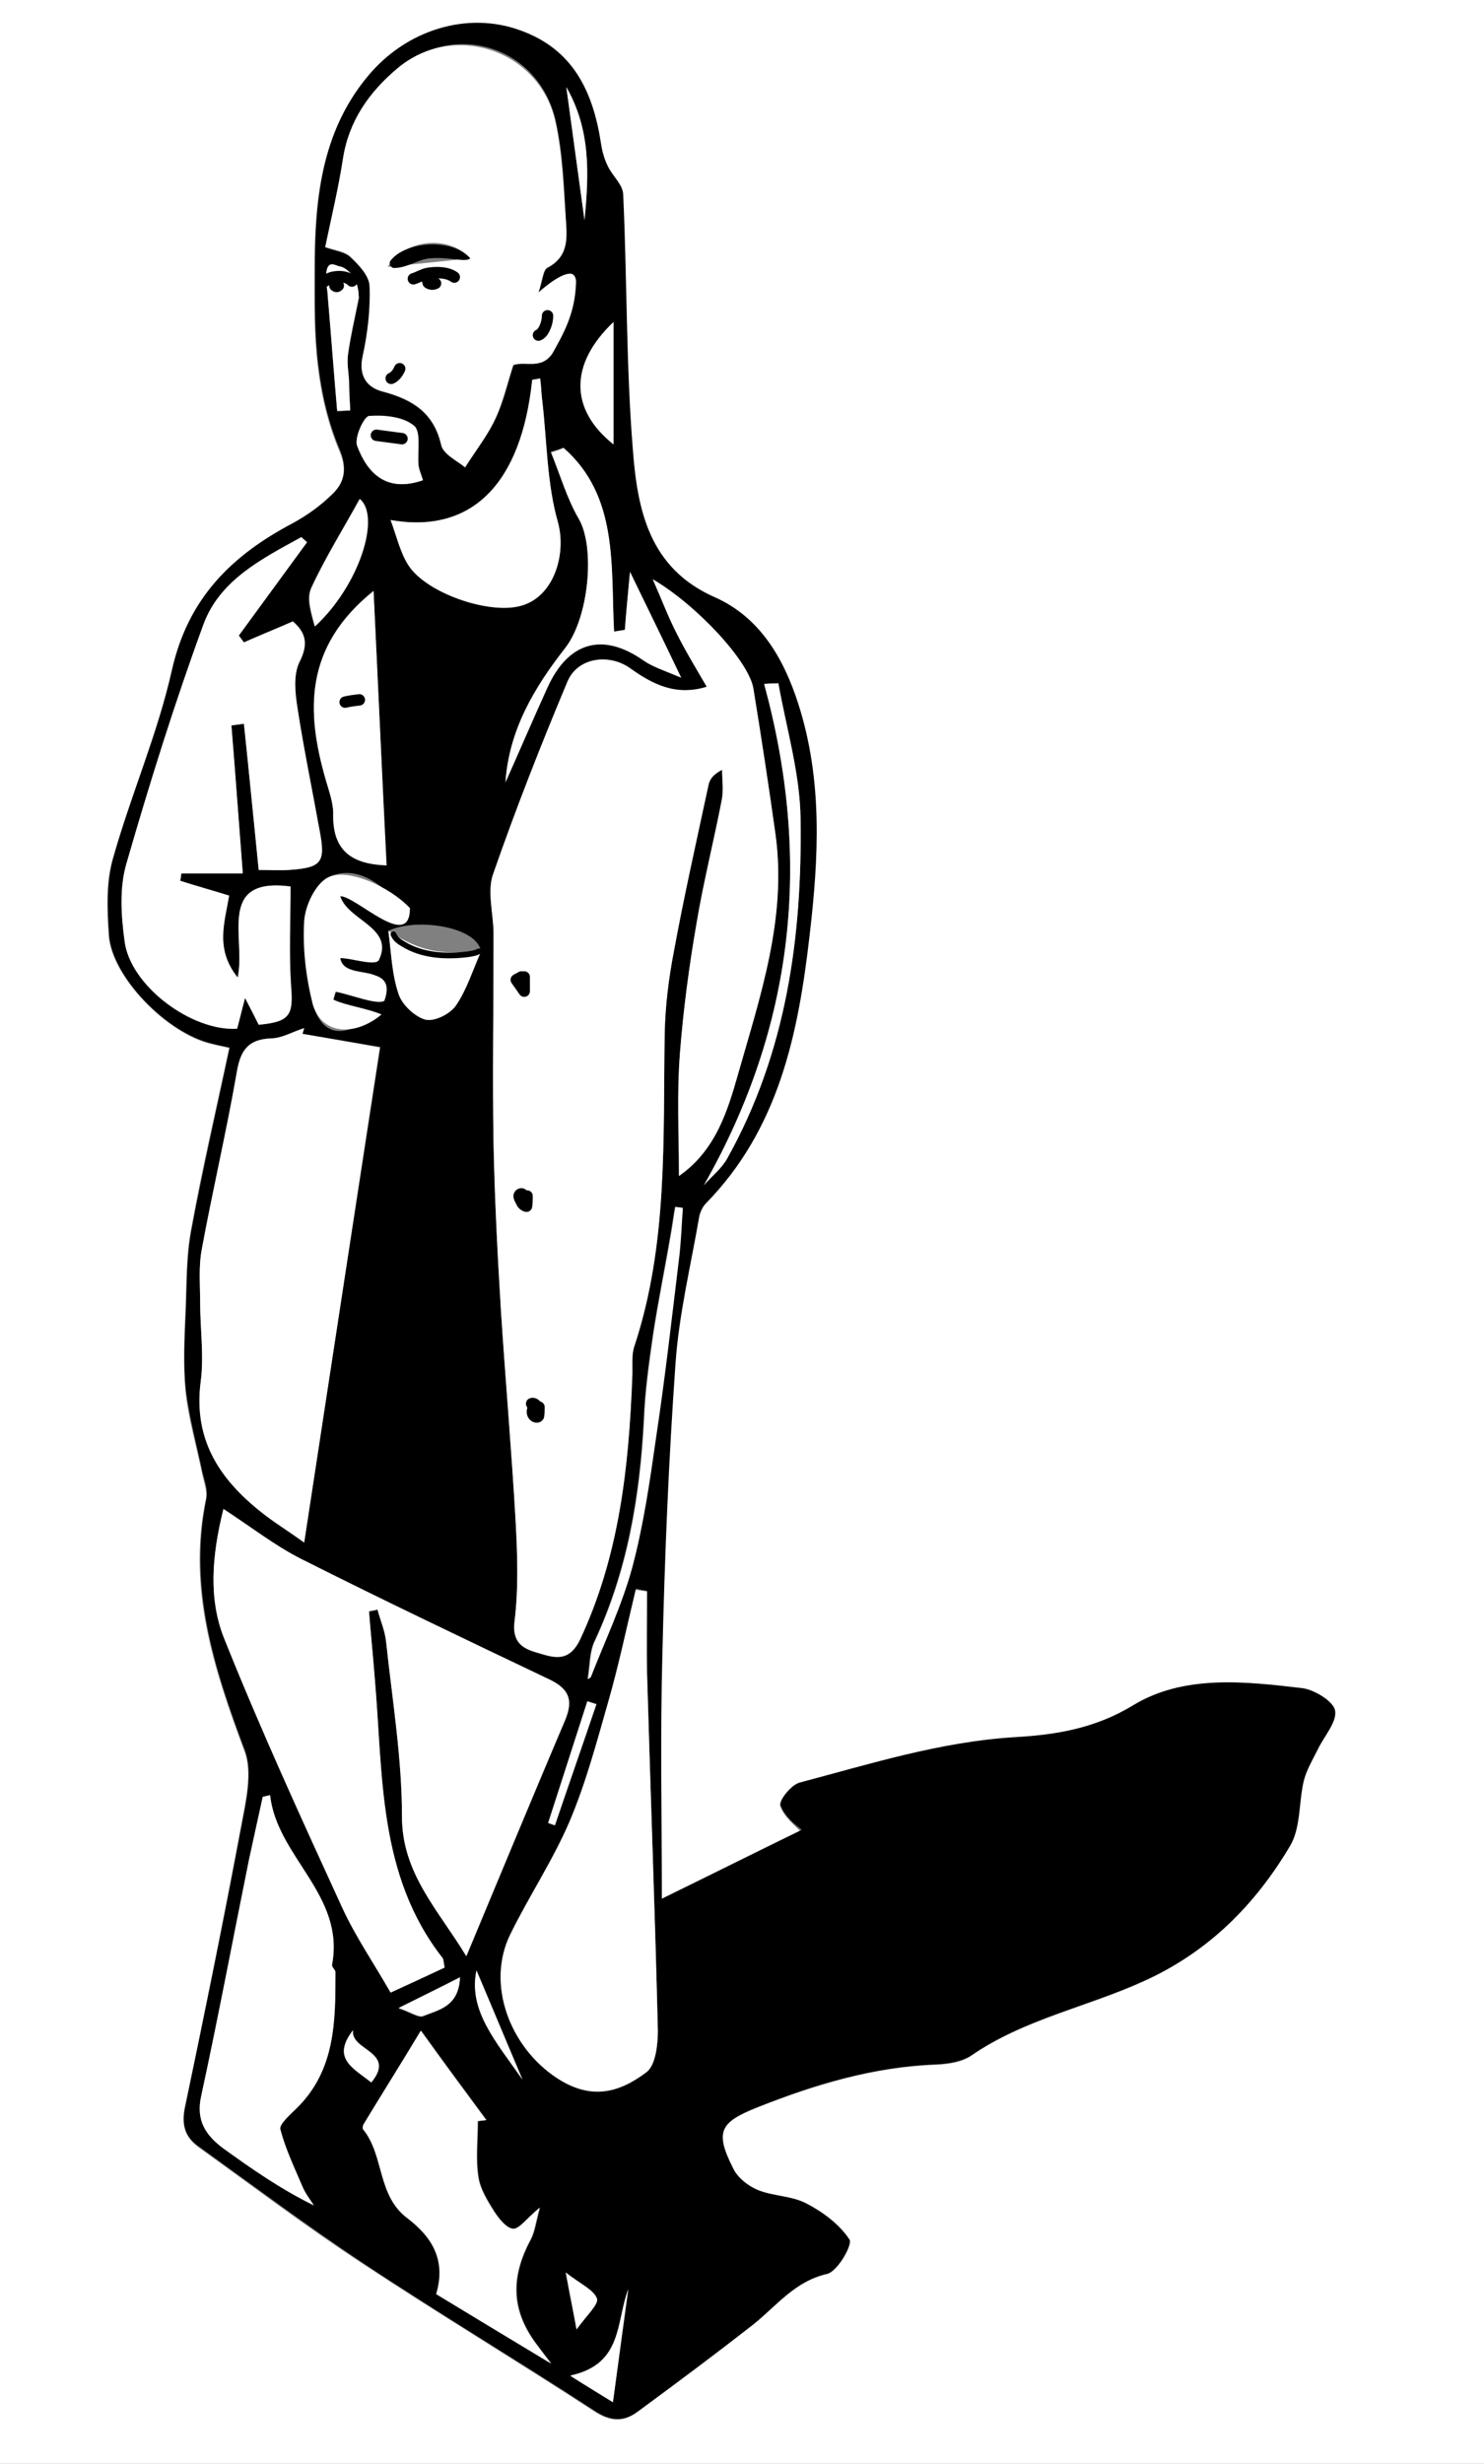 <svg xmlns="http://www.w3.org/2000/svg" viewBox="0 0 261 433"><rect x="0" y="0" width="261" height="433" fill="#808080" stroke="none"/><style>.st0{fill:#fff}.st2{fill:none;stroke:#000;stroke-width:2;stroke-linecap:round;stroke-linejoin:round;stroke-miterlimit:10}</style><switch><g><g id="Слой_1"><path class="st0" d="M0 0h261v433H0V0zm116.3 333.9c0-14.5-.3-28.8.1-43.1.4-17 1.1-33.9 2.3-50.9.6-8.7 2.7-17.4 4.2-26 .1-.8.5-1.6 1.1-2.2 12.9-13.1 16.3-29.9 18.3-47.2 1.6-13.7 2.2-27.2-2-40.6-2.6-8.1-6.7-15.3-14.6-18.7-11.7-5.2-13.7-15.5-14.5-26-1.2-14.9-1-30-1.7-44.9-.1-1.6-1.9-3.2-2.7-4.9-.6-1.3-1-2.7-1.2-4-1.4-9.1-4.9-16.6-14.3-19.9-9.2-3.2-19.9-.2-26.8 8.2-8.1 9.8-9.2 21.7-9.2 33.8 0 5.6-.1 11.3.6 16.9.6 5.1 1.8 10.2 3.8 14.9 1.4 3.2.8 5.6-1.2 7.6-2 2.1-4.6 3.9-7.2 5.3-10.6 5.6-18.2 13.1-21.1 25.6-2.5 11.2-7.2 22-10.4 33.2-1.2 4.2-1 8.9-.7 13.4.5 7.3 10.3 17.3 18.1 19.1.8.2 1.5.3 3.1.7-2.3 10.8-4.8 21.3-6.7 31.9-.9 4.7-.8 9.5-1 14.3-.2 4.7-.4 9.4 0 14 .5 4.8 1.9 9.6 2.9 14.4.3 1.6 1 3.2.7 4.7-3.3 15.6 1.4 29.9 6.8 44.3 1.4 3.8.2 8.8-.6 13.1-3.1 16.5-6.4 33-9.9 49.4-.6 3-.1 5.2 2.3 7 9.6 6.9 19 14 28.9 20.5 13.5 8.9 27.3 17.2 40.8 26 2.9 1.9 5.2 1.9 7.6.1 6.8-5 13.6-10 20.3-15.3 4.1-3.2 7.3-7.6 13-8.9 1.8-.4 4.5-5.1 3.9-6-1.7-2.6-4.6-4.8-7.5-6.3-2.6-1.3-5.8-1.3-8.6-2.4-1.7-.7-3.5-2.1-4.3-3.7-3.4-6.5-2.5-8.2 4.3-10.9 10.1-4 20.4-7.1 31.4-7.5 2.1-.1 4.6-.4 6.2-1.6 9.3-6.4 20.4-8.5 30.4-13.1 11.2-5.1 19.5-13.4 25.6-23.7 1.9-3.1 1.4-7.6 2.4-11.4.5-1.9 1.6-3.7 2.5-5.6 1.1-2.3 3.3-4.8 3-6.8-.3-1.6-3.6-3.7-5.7-3.9-10.1-1.3-20.9-2.4-29.8 3-6.7 4.1-13.7 5.2-20.7 5.6-13.1.8-25.5 4.7-38 8-1.5.4-3.6 3.1-3.3 4 .7 2 2.7 3.5 3.5 4.4-7.4 3.7-15.5 7.6-24.4 12.1z"/><path d="M137.3 317.3c-.3-.9 1.9-3.6 3.3-4 12.5-3.3 24.8-7.2 38-8 7-.4 14-1.5 20.7-5.6 8.9-5.4 19.6-4.2 29.8-3 2.1.3 5.4 2.3 5.7 3.9.4 2-1.9 4.5-3 6.8-.9 1.8-2 3.6-2.5 5.6-.9 3.8-.5 8.2-2.4 11.4-6.1 10.3-14.3 18.6-25.6 23.7-10.1 4.6-21.1 6.7-30.4 13.1-1.7 1.1-4.1 1.5-6.2 1.6-11 .4-21.3 3.5-31.4 7.5-6.8 2.7-7.6 4.4-4.3 10.9.8 1.6 2.6 3 4.3 3.7 2.7 1.1 6 1 8.6 2.4 2.9 1.5 5.8 3.7 7.5 6.3.6.9-2.1 5.6-3.9 6-5.7 1.3-8.9 5.6-13 8.9-6.7 5.2-13.5 10.3-20.3 15.3-2.4 1.8-4.7 1.8-7.6-.1-13.5-8.8-27.4-17.1-40.8-26-9.8-6.5-19.3-13.6-28.9-20.5-2.4-1.7-3-3.9-2.3-7 3.4-16.4 6.8-32.9 9.9-49.4.8-4.3 2-9.3.6-13.1-5.4-14.4-10-28.6-6.8-44.3.3-1.5-.3-3.1-.7-4.7-1-4.8-2.3-9.5-2.9-14.4-.5-4.6-.2-9.3 0-14 .2-4.8.1-9.6 1-14.3 2-10.6 4.4-21.1 6.7-31.9-1.6-.3-2.4-.5-3.1-.7-7.9-1.8-17.6-11.7-18.1-19.1-.3-4.4-.5-9.2.7-13.4 3.1-11.2 7.9-22 10.4-33.3 2.8-12.5 10.5-20 21.1-25.6 2.6-1.4 5.1-3.2 7.2-5.3 2-2 2.5-4.3 1.2-7.6-2-4.7-3.2-9.8-3.8-14.9-.7-5.6-.6-11.3-.6-16.9 0-12.1 1.1-24 9.2-33.8C71.5 5.1 82.3 2 91.4 5.3c9.4 3.3 12.9 10.8 14.3 19.9.2 1.4.6 2.8 1.2 4 .8 1.7 2.6 3.2 2.7 4.9.7 15 .5 30 1.7 44.9.8 10.5 2.8 20.9 14.5 26 7.8 3.5 12 10.6 14.6 18.7 4.3 13.4 3.6 26.9 2 40.6-2 17.4-5.4 34.1-18.3 47.2-.5.6-.9 1.4-1.1 2.2-1.5 8.7-3.6 17.3-4.2 26-1.2 16.9-1.9 33.9-2.3 50.9-.4 14.3-.1 28.6-.1 43.1 9-4.4 17-8.4 24.6-12.1-1-.8-3-2.3-3.7-4.3zm-7.5-128.5c3.9-13.7 8.6-27.4 6.6-42.1-1.2-8.6-2.5-17.1-3.9-25.7-.8-4.8-9.9-14.6-17.7-19.2 1.6 3.6 2.7 6.6 4.2 9.5 1.5 3 3.2 5.8 5.3 9.4-5.5 1.7-9.6-.5-13.4-3.2-3.7-2.7-9.3-2-11.1 2.3-4.7 11.2-9.1 22.4-13.1 33.9-1 2.9 0 6.6.1 10v3c0 11.4-.2 22.8 0 34.2.2 9.8.7 19.6 1.3 29.4.8 12.4 1.9 24.9 2.6 37.3.3 5.7.5 11.6-.2 17.3-.5 3.9 1.6 4.9 4.1 5.6 2.7.8 5.4 1.8 7.4-2.3 6.9-14.7 8.6-30.3 9.2-46.2.1-1.8-.2-3.8.4-5.5 5.9-17.9 5-36.4 5.3-54.9.1-4.8.7-9.6 1.6-14.3 1.8-9.8 4-19.5 6.1-29.3.2-1 .8-1.9 2.4-2.7 0 1.8.3 3.7-.1 5.5-1.4 7.2-3.2 14.3-4.4 21.5-1.3 7.5-2.3 15-2.9 22.6-.5 7-.1 14.1-.1 21.6 6.4-4.3 8.5-11.4 10.3-17.7zM99.4 302.3c1.4-3.4.8-5.4-2.7-7.1-14.7-7-29.4-14-43.9-21.3-4.5-2.3-8.6-5.5-13.5-8.7-2.1 8.4-2.6 15.9.1 22.7 6.4 16 13.6 31.7 20.8 47.4 2.3 5 5.4 9.5 8.5 14.9 3.3-1.5 6.5-3 9.5-4.4-.2-1-.2-1.4-.3-1.6-11.5-14.6-10.5-32.3-12-49.4-.3-3.9-.7-7.7-1-11.6l1.5-.3c.5 1.9 1.3 3.7 1.5 5.6 1.1 10.3 2.8 20.5 2.8 30.8 0 9.9 6.5 16.3 11.4 24.4 5.7-13.8 11.5-27.6 17.3-41.4zM87.2 73.5c1.4-2.9 2.1-6.1 3.1-9.3 2.2-.6 6-.5 6.9-2.1 2.4-4.2 1.5-6.2 3.2-10.8-.5-.3-.7 0-1.2-.3-1.7 1.1-1.6-1.4-4.5.5.8-2.2.8-4 1.6-4.4 3.8-2 3.4-5.5 3.2-8.7-.3-5.7-.5-11.4-1.7-16.9-2.8-13.2-17.7-18.1-28-9.3-4.9 4.2-8.5 9.2-9.5 15.9-.7 5.1-2 10.1-3.1 15.4 1.7.6 3.4.8 4.4 1.7 1.5 1.4 3.3 3.3 3.4 5.1.1 4.1-.4 8.3-1.2 12.3-.8 3.6.8 5.6 3.6 6.3 5.2 1.4 8.9 3.7 10.2 9.4.4 1.6 2.9 2.8 4.2 3.9 2.1-3.3 4.1-5.8 5.4-8.7zm-34 108.2c.1-.3.2-.7.3-1-2 .6-3.9 1.8-5.9 1.8-4.3.2-5.4 2.5-6 6.2-1.8 10.3-4.2 20.5-6.1 30.8-.6 3.1-.3 6.3-.3 9.4 0 4.6.7 9.4.1 13.9-1.4 10.7 3.8 17.8 11.6 23.7 2 1.5 4.1 2.8 6.6 4.6 4.5-29.6 9-58.8 13.4-87.1-5.5-.9-9.6-1.6-13.7-2.3zm-10.3-68.8l-.9-1.2c4-5.5 8-10.9 12-16.4-.3-.3-.7-.6-1-.9-6.9 3.8-14.3 7.5-17.2 15.3-5.1 13.9-9.5 28-13.6 42.2-1.2 4.2-.9 9-.3 13.4.9 7.9 11.8 16 19.8 15.5.4-1.4.7-2.8 1.4-5.4 1.2 2.3 1.8 3.5 2.4 4.7 5.5-.5 6.1-1.7 5.7-6.7-.4-5.7-.1-11.5-.1-17.6-13.1-1.7-7.8 9.1-9.3 16-4-5-2.3-9.6-1.5-14.4-2.9-.9-5.8-1.7-8.6-2.6.1-.4.1-.8.2-1.3h10.8c-.7-9-1.3-17.5-2-26 .7-.1 1.5-.2 2.2-.3.9 8.5 1.7 16.9 2.6 25.7 2.1 0 3.7.1 5.3 0 5.8-.4 6.5-1.3 5.4-7-1.3-7.2-2.8-14.4-3.9-21.6-.4-2.6-.7-5.6.3-7.8 1.5-3.2.8-5.2-1.4-7.1-2.8 1.1-5.6 2.3-8.3 3.5zm64 186.4c-2 7-3.9 14.1-6.7 20.7-2.9 6.8-7.1 13.1-10.4 19.8-4.4 8.8-.1 19.9 8.1 25.3 6.1 4 11 2.6 15.8-1 1.6-1.2 2-4.8 2-7.3-.5-20.9-1.3-41.9-1.9-62.8-.1-4.8 0-9.6 0-14.4-.6-.1-1.2-.2-1.9-.4-1.7 6.8-3.1 13.6-5 20.1zm-63.1 27.5c-2.8 13.8-5.4 27.7-8.4 41.5-1 4.4.8 7 3.9 9.3 5 3.6 10 7.1 15.9 10-.7-1.1-1.5-2.1-2-3.3-1.4-3.3-3-6.6-3.9-10.1-.2-.9 1.8-2.6 2.9-3.7 6.8-6.7 6.8-15.3 6.8-23.9 0-.4-.7-.9-.6-1.3 2.3-12.3-9.7-18.9-10.9-29.8l-1.2.3c-.9 3.6-1.7 7.3-2.5 11zM97 415.4c-1.2-1.6-1.7-2.2-2.2-2.9-4.8-6.1-5.1-12-1.4-18.9.7-1.3.9-3 1.6-5.6-2.3 1.9-3.6 3.8-4.7 3.7-1.2-.1-2.5-1.8-3.3-3-1.2-1.9-2.5-4-2.8-6.1-.5-3.2-.1-6.5-.1-9.8.5-.1 1-.1 1.5-.2-3.7-5-7.4-10-11.5-15.7-3.6 6-6.9 11.2-10.1 16.5-.1.2-.2.7 0 .9 3.7 4.6 2.4 11.6 7.8 15.6 3.9 2.9 6.9 7 5.1 13.2 6.1 3.9 12.5 7.7 20.1 12.3zm-28.3-324c1.1 3 1.7 5.7 3.1 7.9 3.1 4.9 14.1 8.7 19.7 7.2 5.9-1.5 8.2-9.1 6.6-14.8-1.9-6.7-1.9-14-2.7-21-.2-1.4-.2-2.8-.4-4.2-.5.1-.9.1-1.4.2C91.7 85 83 93.9 68.7 91.4zm-3 12.4c-12.2 9.8-11.9 21.1-8.4 33.2.6 2.1 1.4 4.2 1.3 6.3-.1 6.3 3.4 8.6 9.3 8.7-.7-15.8-1.4-31.6-2.2-48.2zm36.1-12.6c2.9 5 1.8 17.3-2.4 22.7-5.4 6.9-9.9 14.4-10.5 23.6 2.5-5.6 4.9-11.2 7.4-16.7 3.7-8.1 9.8-9.7 16.9-4.7 1.6 1.1 3.5 1.7 6.6 3-3.1-6.5-5.7-11.8-9-18.6-.4 4.4-.7 7.3-.9 10.2-.6.1-1.3.2-1.9.3-.6-11.6.8-23.8-8.9-32.3-.7.2-1.5.5-2.2.7 1.6 4 2.8 8.2 4.9 11.8zm-43.1 84.5c.1-.5.3-1 .4-1.4 2.4.4 4.9.8 7.4 1.2 2.5-7-5.9-2.8-6.6-7.1 1.8-.1 3.7-.3 5.6-.4 2.6-5.6-4.3-6.3-5.6-10.5h8.9c-3.7-3.9-7.7-5-11-3.3-2.2 1.1-4 4.9-4.2 7.6-.3 4.9.3 9.9 1.5 14.7 1.4 5.5 5.4 6.1 10.1 2.2-2.1-1.1-4.3-2-6.5-3zm9.6-12.1c.5 3.7.6 7.6 1.8 11.1.6 1.9 2.9 4 4.7 4.5 1.6.4 4.4-1 5.4-2.5 1.9-2.7 2.9-6.1 4.4-9.4-.5-4.4-11.3-6.1-16.3-3.7zm55.5 44.7c1.4-1.6 3.1-2.9 4.1-4.7 10.4-18.6 13.2-38.9 12.9-59.7-.1-8-2.5-15.9-3.9-23.8-.8.1-1.7.1-2.5.2 8.4 30.7 5.4 59.9-10.6 88zm-12.7 67.2c2-7.5 3.1-15.2 4.2-22.9 1.6-10.6 2.8-21.3 4.1-32 .3-2.7.4-5.5.6-8.3-.4-.1-.9-.1-1.3-.2-.3 1.6-.5 3.3-.8 4.9-1 5.9-2.2 11.7-3.1 17.6-.7 4.9-1.4 9.8-1.6 14.8-.7 13.6-2.9 26.7-8.7 39.1-.9 1.9-.8 4.4-1.2 6.6.2-.1.3-.2.5-.3 2.6-6.4 5.6-12.7 7.3-19.3zM73.6 81.8c-.2-2.4.5-5.9-.8-6.9-1.9-1.6-5.3-1.9-7.9-1.7-.9.1-2.6 3.8-2.1 5.2 1.8 4.9 5.2 8.2 11.5 6-.2-1-.6-1.8-.7-2.6zm-18.9 21.5c-.9 1.9 0 4.5.6 6.8 7.9-7.2 11.7-19.2 7.9-22.4-2.8 5.2-6 10.2-8.5 15.6zm53.2-46.7c-7.7 7.3-7.8 15.3 0 21.5V56.6zm-50.3-5c.6 7 1.1 13.8 1.7 20.7.8 0 1.5-.1 2.3-.1-.1-1.7-.2-3.4-.2-5.1-.1-1.6-.4-3.2-.2-4.7.5-3.2 1.2-6.4 2-10.2-2.2-.2-3.5-.4-5.6-.6zm52.9 350.8c-2.2 5.8-.9 13.2-10.2 15.2 2.4 1.5 4.3 2.6 7.5 4.6 1-7.4 1.9-13.6 2.7-19.8zm-14.1-82c.4.1.8.3 1.2.4 2.4-7.1 4.9-14.2 7.3-21.3-.5-.2-1.1-.4-1.6-.5-2.3 7.2-4.6 14.3-6.9 21.4zM65.3 366c4.5-5.4-3.7-5.5-3.2-9.2-3.9 5 .1 6.7 3.2 9.2zm4.8-13c2.1.7 3.5 1.7 4.3 1.4 2.7-1.1 6.3-1.7 6.5-6.8-3.9 1.9-6.6 3.3-10.8 5.4zm32.7-314.3c.8-8.2 1.1-15.8-3.2-23.4 1.1 7.9 2.1 15.4 3.2 23.4zm-19 307.6c-1.4 6.9 3.4 12.5 8.1 19.2-3.1-7.3-5.8-13.6-8.1-19.2zm17.6 63.1c1.8-2.5 3.9-4.4 3.6-5.4-.5-1.5-2.8-2.5-5.5-4.6.8 3.9 1.2 6.2 1.9 10z"/><path class="st0" d="M119.4 206.7c6.5-4.5 8.6-11.6 10.4-17.9 3.9-13.7 8.6-27.4 6.6-42.1-1.2-8.6-2.5-17.1-3.9-25.7-.8-4.8-9.9-14.6-17.7-19.2 1.6 3.6 2.7 6.6 4.2 9.5 1.5 3 3.2 5.8 5.3 9.4-5.5 1.7-9.6-.5-13.4-3.2-3.7-2.7-9.3-2-11.1 2.3-4.7 11.2-9.1 22.4-13.1 33.9-1 2.9 0 6.6.1 10v3c0 11.4-.2 22.8 0 34.2.2 9.8.7 19.6 1.3 29.4.8 12.4 1.9 24.9 2.6 37.3.3 5.7.5 11.6-.2 17.3-.5 3.9 1.6 4.9 4.1 5.6 2.7.8 5.4 1.8 7.4-2.3 6.9-14.7 8.6-30.3 9.2-46.2.1-1.8-.2-3.8.4-5.5 5.9-17.9 5-36.4 5.3-54.9.1-4.8.7-9.6 1.6-14.3 1.8-9.8 4-19.5 6.1-29.3.2-1 .8-1.9 2.4-2.7 0 1.8.3 3.7-.1 5.5-1.4 7.2-3.2 14.3-4.4 21.5-1.3 7.5-2.3 15-2.9 22.6-.6 7.3-.2 14.4-.2 21.8zM82 343.8c5.8-13.8 11.5-27.7 17.4-41.5 1.4-3.4.8-5.4-2.7-7.1-14.7-7-29.4-14-43.9-21.3-4.5-2.3-8.6-5.5-13.5-8.7-2.1 8.4-2.6 15.9.1 22.7 6.4 16 13.6 31.7 20.8 47.4 2.3 5 5.4 9.5 8.5 14.9 3.3-1.5 6.5-3 9.5-4.4-.2-1-.2-1.4-.3-1.6-11.5-14.6-10.5-32.3-12-49.4-.3-3.9-.7-7.7-1-11.6l1.5-.3c.5 1.9 1.3 3.7 1.5 5.6 1.1 10.3 2.8 20.5 2.8 30.8 0 10 6.4 16.4 11.3 24.5zM77.6 78.2c-1.3-5.7-5-8-10.2-9.4-2.9-.7-4.4-2.8-3.6-6.3.9-4 1.4-8.2 1.2-12.3-.1-1.8-1.9-3.7-3.4-5.1-.9-.9-2.6-1.1-4.4-1.7 1.1-5.3 2.3-10.3 3.1-15.4 1-6.7 4.6-11.8 9.6-16 9.9-8.3 25.1-3.2 27.8 9.5 1.2 5.5 1.4 11.2 1.8 16.8.2 3.2.7 6.7-3.2 8.7-.8.4-.9 2.2-1.6 4.4 0 0 3.7-3.4 5.6-3.3.9 0 1.1 1.2 1 1.8-.2 4.7-1.7 8-4.1 12.1-1.8 3-4.8 1.5-6.9 2.1-1.1 3.2-1.8 6.4-3.1 9.3-1.3 2.9-3.3 5.4-5.4 8.7-1.3-1.1-3.8-2.2-4.2-3.9zm5.1-32.8c-3.7-4.1-11.4-3.5-14.5 1.5 5-.5 9.7-1 14.5-1.5zM66.8 184.1c-5.4-1-9.5-1.7-13.6-2.4.1-.3.2-.7.3-1-2 .6-3.9 1.8-5.9 1.8-4.3.2-5.4 2.5-6 6.2-1.8 10.3-4.2 20.5-6.1 30.8-.6 3.1-.3 6.3-.3 9.4 0 4.6.7 9.4.1 13.9-1.4 10.7 3.8 17.8 11.6 23.7 2 1.5 4.1 2.8 6.6 4.6 4.5-29.5 9-58.8 13.3-87zM51.5 109.2c-3.1 1.4-5.9 2.5-8.6 3.7l-.9-1.2c4-5.5 8-10.9 12-16.4-.3-.3-.7-.6-1-.9-6.9 3.8-14.3 7.5-17.2 15.3-5.1 13.9-9.5 28-13.6 42.2-1.2 4.2-.9 9-.3 13.4.9 7.9 11.8 16 19.8 15.5.4-1.4.7-2.8 1.4-5.4 1.2 2.3 1.8 3.5 2.4 4.7 5.5-.5 6.1-1.7 5.7-6.7-.4-5.7-.1-11.5-.1-17.6-13.1-1.7-7.8 9.1-9.3 16-4-5-2.3-9.6-1.5-14.4-2.9-.9-5.8-1.7-8.6-2.6.1-.4.1-.8.2-1.3h10.8c-.7-9-1.3-17.5-2-26 .7-.1 1.5-.2 2.2-.3.9 8.5 1.7 16.9 2.6 25.7 2.1 0 3.7.1 5.3 0 5.8-.4 6.5-1.3 5.4-7-1.3-7.2-2.8-14.4-3.9-21.6-.4-2.6-.7-5.6.3-7.8 1.8-3.4 1.1-5.4-1.1-7.3zM111.8 279.4c-1.6 6.7-3 13.4-4.9 20-2 7-3.9 14.1-6.7 20.7-2.9 6.8-7.1 13.1-10.4 19.8-4.4 8.8-.1 19.9 8.1 25.3 6.1 4 11 2.6 15.8-1 1.6-1.2 2-4.8 2-7.3-.5-20.9-1.3-41.9-1.9-62.8-.1-4.8 0-9.6 0-14.4-.8-.1-1.4-.2-2-.3zM46.2 315.8c-.8 3.7-1.6 7.3-2.4 11-2.8 13.8-5.4 27.7-8.4 41.5-1 4.4.8 7 3.9 9.3 5 3.6 10 7.1 15.9 10-.7-1.1-1.5-2.1-2-3.3-1.4-3.3-3-6.6-3.9-10.1-.2-.9 1.8-2.6 2.9-3.7 6.8-6.7 6.8-15.3 6.8-23.9 0-.4-.7-.9-.6-1.3 2.3-12.3-9.7-18.9-10.9-29.8-.5.1-.9.2-1.3.3zM76.7 403.2c6.3 3.8 12.7 7.7 20.2 12.2-1.2-1.6-1.7-2.2-2.2-2.9-4.8-6.1-5.1-12-1.4-18.9.7-1.3.9-3 1.6-5.6-2.3 1.9-3.6 3.8-4.7 3.7-1.2-.1-2.5-1.8-3.3-3-1.2-1.9-2.5-4-2.8-6.1-.5-3.2-.1-6.5-.1-9.8.5-.1 1-.1 1.5-.2-3.7-5-7.4-10-11.5-15.7-3.6 6-6.9 11.2-10.1 16.5-.1.2-.2.7 0 .9 3.7 4.6 2.4 11.6 7.8 15.6 3.9 3 6.9 7 5 13.3z"/><path class="st0" d="M93.6 66.8C91.7 85 83 93.9 68.7 91.4c1.1 3 1.7 5.7 3.1 7.9 3.1 4.9 14.1 8.7 19.7 7.2 5.9-1.5 8.2-9.1 6.6-14.8-1.9-6.7-1.9-14-2.7-21-.2-1.4-.2-2.8-.4-4.2-.4.1-.9.2-1.4.3zM68 152.1c-.8-15.8-1.5-31.6-2.3-48.2-12.2 9.8-11.9 21.1-8.4 33.2.6 2.1 1.4 4.2 1.3 6.3 0 6.2 3.4 8.5 9.4 8.7z"/><path class="st0" d="M96.9 79.5c1.6 3.9 2.8 8.1 4.9 11.7 2.9 5 1.8 17.3-2.4 22.7-5.4 6.9-9.9 14.4-10.5 23.6 2.5-5.6 4.9-11.2 7.4-16.7 3.7-8.1 9.8-9.7 16.9-4.7 1.6 1.1 3.5 1.7 6.6 3-3.1-6.5-5.7-11.8-9-18.6-.4 4.4-.7 7.3-.9 10.2-.6.1-1.3.2-1.9.3-.6-11.6.8-23.8-8.9-32.3-.7.4-1.4.6-2.2.8zM67.1 178.3c-2.2-1-6.3-1.6-8.5-2.6.1-.5.3-1 .4-1.4 2.4.4 7.3 2.4 8.6 1.6 2.5-7-7.1-3.2-7.8-7.5 1.8-.1 6.5 1.6 6.9.2 2.6-5.6-5.6-6.9-6.9-11.1 2.9 0 12.3 9.8 12.3 2.1-3.7-3.9-11.1-7.1-14.4-5.4-2.2 1.1-4 4.9-4.2 7.6-.3 4.9.3 9.9 1.5 14.7 1.6 5.4 7.4 5.7 12.1 1.8z"/><path class="st0" d="M84.6 167.2c-7 .5-10.3.3-16.3-3.6.5 3.7.6 7.6 1.8 11.1.6 1.9 2.9 4 4.7 4.5 1.6.4 4.4-1 5.4-2.5 1.9-2.8 2.9-6.1 4.4-9.5zM134.4 120.2c8.4 30.8 5.4 60-10.6 88.1 1.4-1.6 3.1-2.9 4.1-4.7 10.4-18.6 13.2-38.9 12.9-59.7-.1-8-2.5-15.9-3.9-23.8-.8 0-1.6 0-2.5.1zM103.9 294.8c2.5-6.4 5.5-12.7 7.3-19.3 2-7.5 3.1-15.2 4.2-22.9 1.6-10.6 2.8-21.3 4.1-32 .3-2.7.4-5.5.6-8.3-.4-.1-.9-.1-1.3-.2-.3 1.6-.5 3.3-.8 4.9-1 5.9-2.2 11.7-3.1 17.6-.7 4.9-1.4 9.8-1.6 14.8-.7 13.6-2.9 26.7-8.7 39.1-.9 1.9-.8 4.4-1.2 6.6.2-.1.3-.2.5-.3zM74.4 84.4c-.3-1-.7-1.8-.8-2.7-.2-2.4.5-5.9-.8-6.9-1.9-1.6-5.3-1.9-7.9-1.7-.9.1-2.6 3.8-2.1 5.2 1.9 5 5.3 8.3 11.6 6.1zM63.3 87.7c-2.9 5.2-6 10.2-8.5 15.6-.9 1.9 0 4.5.6 6.8 7.8-7.2 11.6-19.3 7.9-22.4zM107.9 78.1V56.6c-7.7 7.3-7.8 15.3 0 21.5zM63.1 52.2c0-3.8-2.5-5.3-3.4-5.4-.8-.1-3.1-2.1-2.1 4.7.6 7 1.1 13.8 1.7 20.7.8 0 1.5-.1 2.3-.1-.1-1.7-.2-3.4-.2-5.1-.1-1.6-.4-3.2-.2-4.7.4-3.2 1.2-6.4 1.9-10.1zM107.8 422.2c1-7.4 1.8-13.6 2.7-19.9-2.2 5.8-.9 13.2-10.2 15.2 2.4 1.6 4.3 2.7 7.5 4.7zM103.3 299c-2.3 7.1-4.6 14.3-6.9 21.4.4.1.8.3 1.2.4 2.4-7.1 4.9-14.2 7.3-21.3-.5-.1-1-.3-1.6-.5zM62.1 356.8c-3.9 5 .1 6.7 3.2 9.2 4.5-5.5-3.8-5.6-3.2-9.2zM80.9 347.5c-3.9 2-6.6 3.3-10.8 5.4 2.1.7 3.5 1.7 4.3 1.4 2.7-1.1 6.3-1.6 6.5-6.8zM99.6 15.3c1.1 8 2.1 15.5 3.2 23.4.8-8.2 1.1-15.9-3.2-23.4zM91.9 365.5c-3.1-7.3-5.7-13.6-8.1-19.2-1.5 7 3.4 12.5 8.1 19.2zM99.5 399.4c.7 3.9 1.2 6.2 1.9 10 1.8-2.5 3.9-4.4 3.6-5.4-.6-1.6-2.8-2.5-5.5-4.6z"/><path d="M68.7 45.8c-.4.5 0 1.3.6 1.3 2.3 0 4.2-1.5 6.3-1.7 3.6-.3 6.3.8 7.1 0-3.3-3.7-11.5-2.9-14 .4z"/></g><path d="M84.2 167.2c-.5.3-1.2.4-1.8.5-3.9.5-8.1.3-11.5-1.8-.7-.4-1.4-.9-1.7-1.7" fill="none" stroke="#000" stroke-linecap="round" stroke-linejoin="round" stroke-miterlimit="10" id="Слой_5"/><g id="Слой_4"><path class="st2" d="M63.2 123c-.8.1-1.7.2-2.5.4M92.2 171.7v2.5c-.5-.7-.9-1.3-1.4-2 .3-.2.6-.3.9-.5.2.1.2.3.1.5M92.7 210.2c0 .6 0 1.2-.1 1.8-.5-.1-.8-.5-1-1-.1-.2-.3-.5-.3-.8 0-.3.4-.5.6-.3M94.8 247.3c0 .5 0 1.1-.1 1.6-.2.3-.7.1-.9-.2-.2-.3-.2-.7-.1-1s0-.7-.2-1c.2-.1.5 0 .7.2"/></g><g id="Слой_2"><path class="st2" d="M70.7 77.1l-4.5-.6M70.3 64.8c-.3.7-.8 1.4-1.5 1.7M72.7 49c1-.3 1.8-.9 2.9-1 1.5-.2 3.2-.1 4.3.7M75.3 49.7c.4.3.9.3 1.3.1-.4-.3-.9-.5-1.4-.5M56.6 49.7c.7-.3 1.3-.9 2.1-1 1.1-.2 2.4-.1 3.2.7M58.9 50.2c.2.2.4.2.6 0-.2-.2-.4-.3-.6-.3"/></g><path class="st2" d="M96.3 55.5c0 .9-.3 1.9-.8 2.7-.2.3-.5.6-.8.7" id="Слой_3"/></g></switch></svg>